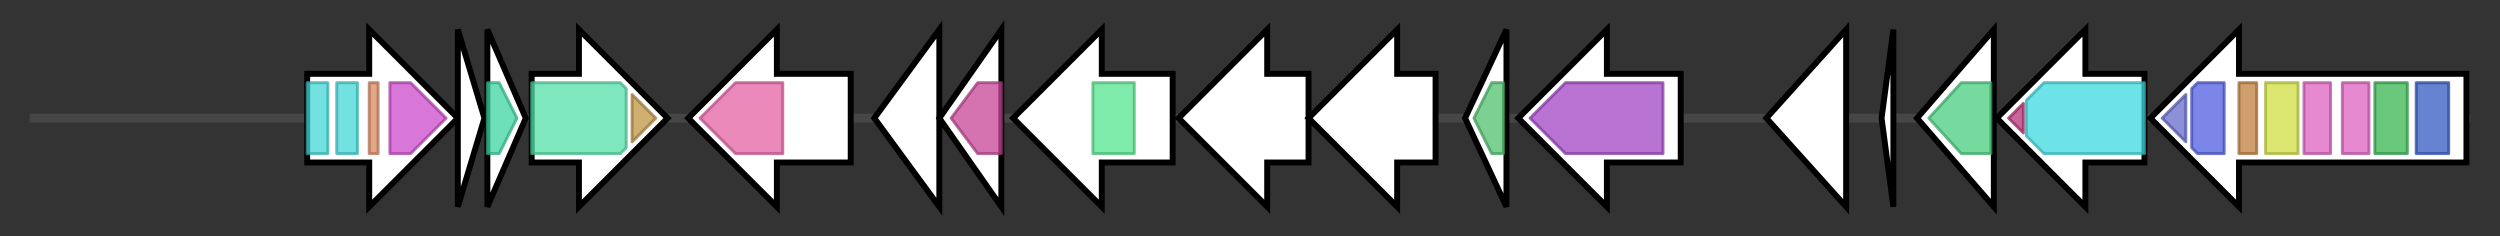 <svg version="1.1" baseProfile="full" xmlns="http://www.w3.org/2000/svg" width="846.367" height="80">
	<rect width="100%" height="100%" fill="#333333" stroke="none"/>
	<g>
		<line x1="10" y1="40.0" x2="836.367" y2="40.0" style="stroke:rgb(70,70,70); stroke-width:3 "/>
		<g>
			<title>sucB (KKHPANEM_02420)
Dihydrolipoyllysine-residue succinyltransferase component of 2-oxoglutarate dehydrogenase complex</title>
			<polygon class="sucB (KKHPANEM_02420)
Dihydrolipoyllysine-residue succinyltransferase component of 2-oxoglutarate dehydrogenase complex" points="104,25 125,25 125,10 155,40 125,70 125,55 104,55" fill="rgb(255,255,255)" fill-opacity="1.0" stroke="rgb(0,0,0)" stroke-width="2"  />
			<g>
				<title>Biotin_lipoyl (PF00364)
"Biotin-requiring enzyme"</title>
				<rect class="PF00364" x="104" y="28" stroke-linejoin="round" width="7" height="24" fill="rgb(67,214,213)" stroke="rgb(53,171,170)" stroke-width="1" opacity="0.75" />
			</g>
			<g>
				<title>Biotin_lipoyl (PF00364)
"Biotin-requiring enzyme"</title>
				<rect class="PF00364" x="114" y="28" stroke-linejoin="round" width="7" height="24" fill="rgb(67,214,213)" stroke="rgb(53,171,170)" stroke-width="1" opacity="0.75" />
			</g>
			<g>
				<title>E3_binding (PF02817)
"e3 binding domain"</title>
				<rect class="PF02817" x="125" y="28" stroke-linejoin="round" width="3" height="24" fill="rgb(217,136,99)" stroke="rgb(173,108,79)" stroke-width="1" opacity="0.75" />
			</g>
			<g>
				<title>2-oxoacid_dh (PF00198)
"2-oxoacid dehydrogenases acyltransferase (catalytic domain)"</title>
				<polygon class="PF00198" points="132,28 139,28 151,40 139,52 132,52" stroke-linejoin="round" width="23" height="24" fill="rgb(204,74,202)" stroke="rgb(163,59,161)" stroke-width="1" opacity="0.75" />
			</g>
		</g>
		<g>
			<title> (KKHPANEM_02421)
hypothetical protein</title>
			<polygon class=" (KKHPANEM_02421)
hypothetical protein" points="155,10 164,40 155,70" fill="rgb(255,255,255)" fill-opacity="1.0" stroke="rgb(0,0,0)" stroke-width="2"  />
		</g>
		<g>
			<title> (KKHPANEM_02422)
hypothetical protein</title>
			<polygon class=" (KKHPANEM_02422)
hypothetical protein" points="165,10 178,40 165,70" fill="rgb(255,255,255)" fill-opacity="1.0" stroke="rgb(0,0,0)" stroke-width="2"  />
			<g>
				<title>MAPEG (PF01124)
"MAPEG family"</title>
				<polygon class="PF01124" points="165,28 169,28 175,40 169,52 165,52" stroke-linejoin="round" width="13" height="24" fill="rgb(60,212,161)" stroke="rgb(47,169,128)" stroke-width="1" opacity="0.75" />
			</g>
		</g>
		<g>
			<title>lpd3 (KKHPANEM_02423)
Dihydrolipoyl dehydrogenase 3</title>
			<polygon class="lpd3 (KKHPANEM_02423)
Dihydrolipoyl dehydrogenase 3" points="180,25 196,25 196,10 226,40 196,70 196,55 180,55" fill="rgb(255,255,255)" fill-opacity="1.0" stroke="rgb(0,0,0)" stroke-width="2"  />
			<g>
				<title>Pyr_redox_2 (PF07992)
"Pyridine nucleotide-disulphide oxidoreductase"</title>
				<polygon class="PF07992" points="180,28 210,28 212,30 212,50 210,52 180,52" stroke-linejoin="round" width="32" height="24" fill="rgb(83,223,167)" stroke="rgb(66,178,133)" stroke-width="1" opacity="0.75" />
			</g>
			<g>
				<title>Pyr_redox_dim (PF02852)
"Pyridine nucleotide-disulphide oxidoreductase, dimerisation domain"</title>
				<polygon class="PF02852" points="214,32 222,40 214,48" stroke-linejoin="round" width="10" height="24" fill="rgb(191,148,67)" stroke="rgb(152,118,53)" stroke-width="1" opacity="0.75" />
			</g>
		</g>
		<g>
			<title> (KKHPANEM_02424)
hypothetical protein</title>
			<polygon class=" (KKHPANEM_02424)
hypothetical protein" points="288,25 263,25 263,10 233,40 263,70 263,55 288,55" fill="rgb(255,255,255)" fill-opacity="1.0" stroke="rgb(0,0,0)" stroke-width="2"  />
			<g>
				<title>RmuC (PF02646)
"RmuC family"</title>
				<polygon class="PF02646" points="237,40 249,28 265,28 265,52 249,52" stroke-linejoin="round" width="29" height="24" fill="rgb(227,98,163)" stroke="rgb(181,78,130)" stroke-width="1" opacity="0.75" />
			</g>
		</g>
		<g>
			<title> (KKHPANEM_02425)
hypothetical protein</title>
			<polygon class=" (KKHPANEM_02425)
hypothetical protein" points="296,40 318,10 318,70" fill="rgb(255,255,255)" fill-opacity="1.0" stroke="rgb(0,0,0)" stroke-width="2"  />
		</g>
		<g>
			<title>kpsU (KKHPANEM_02426)
3-deoxy-manno-octulosonate cytidylyltransferase</title>
			<polygon class="kpsU (KKHPANEM_02426)
3-deoxy-manno-octulosonate cytidylyltransferase" points="318,40 339,10 339,70" fill="rgb(255,255,255)" fill-opacity="1.0" stroke="rgb(0,0,0)" stroke-width="2"  />
			<g>
				<title>CTP_transf_3 (PF02348)
"Cytidylyltransferase"</title>
				<polygon class="PF02348" points="322,40 331,28 339,28 339,52 331,52" stroke-linejoin="round" width="18" height="24" fill="rgb(198,69,151)" stroke="rgb(158,55,120)" stroke-width="1" opacity="0.75" />
			</g>
		</g>
		<g>
			<title>mhpE (KKHPANEM_02427)
4-hydroxy-2-oxovalerate aldolase</title>
			<polygon class="mhpE (KKHPANEM_02427)
4-hydroxy-2-oxovalerate aldolase" points="397,25 373,25 373,10 343,40 373,70 373,55 397,55" fill="rgb(255,255,255)" fill-opacity="1.0" stroke="rgb(0,0,0)" stroke-width="2"  />
			<g>
				<title>HMGL-like (PF00682)
"HMGL-like"</title>
				<rect class="PF00682" x="370" y="28" stroke-linejoin="round" width="14" height="24" fill="rgb(84,228,141)" stroke="rgb(67,182,112)" stroke-width="1" opacity="0.75" />
			</g>
		</g>
		<g>
			<title> (KKHPANEM_02428)
hypothetical protein</title>
			<polygon class=" (KKHPANEM_02428)
hypothetical protein" points="443,25 429,25 429,10 399,40 429,70 429,55 443,55" fill="rgb(255,255,255)" fill-opacity="1.0" stroke="rgb(0,0,0)" stroke-width="2"  />
		</g>
		<g>
			<title> (KKHPANEM_02429)
hypothetical protein</title>
			<polygon class=" (KKHPANEM_02429)
hypothetical protein" points="486,25 473,25 473,10 443,40 473,70 473,55 486,55" fill="rgb(255,255,255)" fill-opacity="1.0" stroke="rgb(0,0,0)" stroke-width="2"  />
		</g>
		<g>
			<title> (KKHPANEM_02430)
hypothetical protein</title>
			<polygon class=" (KKHPANEM_02430)
hypothetical protein" points="496,40 510,10 510,70" fill="rgb(255,255,255)" fill-opacity="1.0" stroke="rgb(0,0,0)" stroke-width="2"  />
			<g>
				<title>TerB (PF05099)
"Tellurite resistance protein TerB"</title>
				<polygon class="PF05099" points="499,40 505,28 509,28 509,52 505,52" stroke-linejoin="round" width="13" height="24" fill="rgb(81,192,110)" stroke="rgb(64,153,88)" stroke-width="1" opacity="0.75" />
			</g>
		</g>
		<g>
			<title>pgi (KKHPANEM_02431)
Glucose-6-phosphate isomerase</title>
			<polygon class="pgi (KKHPANEM_02431)
Glucose-6-phosphate isomerase" points="569,25 544,25 544,10 514,40 544,70 544,55 569,55" fill="rgb(255,255,255)" fill-opacity="1.0" stroke="rgb(0,0,0)" stroke-width="2"  />
			<g>
				<title>PGI (PF00342)
"Phosphoglucose isomerase"</title>
				<polygon class="PF00342" points="518,40 530,28 563,28 563,52 530,52" stroke-linejoin="round" width="48" height="24" fill="rgb(160,69,196)" stroke="rgb(128,55,156)" stroke-width="1" opacity="0.75" />
			</g>
		</g>
		<g>
			<title> (KKHPANEM_02432)
hypothetical protein</title>
			<polygon class=" (KKHPANEM_02432)
hypothetical protein" points="598,40 625,10 625,70" fill="rgb(255,255,255)" fill-opacity="1.0" stroke="rgb(0,0,0)" stroke-width="2"  />
		</g>
		<g>
			<title> (KKHPANEM_02433)
hypothetical protein</title>
			<polygon class=" (KKHPANEM_02433)
hypothetical protein" points="637,40 641,10 641,70" fill="rgb(255,255,255)" fill-opacity="1.0" stroke="rgb(0,0,0)" stroke-width="2"  />
		</g>
		<g>
			<title>bdhA (KKHPANEM_02434)
D-beta-hydroxybutyrate dehydrogenase</title>
			<polygon class="bdhA (KKHPANEM_02434)
D-beta-hydroxybutyrate dehydrogenase" points="649,40 675,10 675,70" fill="rgb(255,255,255)" fill-opacity="1.0" stroke="rgb(0,0,0)" stroke-width="2"  />
			<g>
				<title>adh_short_C2 (PF13561)
"Enoyl-(Acyl carrier protein) reductase"</title>
				<polygon class="PF13561" points="653,40 664,28 674,28 674,52 664,52" stroke-linejoin="round" width="25" height="24" fill="rgb(73,205,127)" stroke="rgb(58,164,101)" stroke-width="1" opacity="0.75" />
			</g>
		</g>
		<g>
			<title>lcfB_3 (KKHPANEM_02435)
Long-chain-fatty-acid--CoA ligase</title>
			<polygon class="lcfB_3 (KKHPANEM_02435)
Long-chain-fatty-acid--CoA ligase" points="726,25 706,25 706,10 676,40 706,70 706,55 726,55" fill="rgb(255,255,255)" fill-opacity="1.0" stroke="rgb(0,0,0)" stroke-width="2"  />
			<g>
				<title>AMP-binding_C (PF13193)
"AMP-binding enzyme C-terminal domain"</title>
				<polygon class="PF13193" points="680,40 685,35 685,45" stroke-linejoin="round" width="7" height="24" fill="rgb(182,50,118)" stroke="rgb(145,39,94)" stroke-width="1" opacity="0.75" />
			</g>
			<g>
				<title>AMP-binding (PF00501)
"AMP-binding enzyme"</title>
				<polygon class="PF00501" points="686,34 692,28 726,28 726,52 692,52 686,46" stroke-linejoin="round" width="40" height="24" fill="rgb(60,217,223)" stroke="rgb(48,173,178)" stroke-width="1" opacity="0.75" />
			</g>
		</g>
		<g>
			<title>rcsC_7 (KKHPANEM_02436)
Sensor histidine kinase RcsC</title>
			<polygon class="rcsC_7 (KKHPANEM_02436)
Sensor histidine kinase RcsC" points="835,25 758,25 758,10 728,40 758,70 758,55 835,55" fill="rgb(255,255,255)" fill-opacity="1.0" stroke="rgb(0,0,0)" stroke-width="2"  />
			<g>
				<title>Response_reg (PF00072)
"Response regulator receiver domain"</title>
				<polygon class="PF00072" points="732,40 740,32 740,48" stroke-linejoin="round" width="11" height="24" fill="rgb(100,107,203)" stroke="rgb(80,85,162)" stroke-width="1" opacity="0.75" />
			</g>
			<g>
				<title>HATPase_c (PF02518)
"Histidine kinase-, DNA gyrase B-, and HSP90-like ATPase"</title>
				<polygon class="PF02518" points="742,30 744,28 753,28 753,52 744,52 742,50" stroke-linejoin="round" width="11" height="24" fill="rgb(80,94,225)" stroke="rgb(64,75,180)" stroke-width="1" opacity="0.75" />
			</g>
			<g>
				<title>HisKA (PF00512)
"His Kinase A (phospho-acceptor) domain"</title>
				<rect class="PF00512" x="758" y="28" stroke-linejoin="round" width="6" height="24" fill="rgb(193,125,62)" stroke="rgb(154,100,49)" stroke-width="1" opacity="0.75" />
			</g>
			<g>
				<title>PAS (PF00989)
"PAS fold"</title>
				<rect class="PF00989" x="767" y="28" stroke-linejoin="round" width="11" height="24" fill="rgb(205,221,64)" stroke="rgb(164,176,51)" stroke-width="1" opacity="0.75" />
			</g>
			<g>
				<title>PAS_3 (PF08447)
"PAS fold"</title>
				<rect class="PF08447" x="780" y="28" stroke-linejoin="round" width="9" height="24" fill="rgb(222,97,193)" stroke="rgb(177,77,154)" stroke-width="1" opacity="0.75" />
			</g>
			<g>
				<title>PAS_3 (PF08447)
"PAS fold"</title>
				<rect class="PF08447" x="793" y="28" stroke-linejoin="round" width="9" height="24" fill="rgb(222,97,193)" stroke="rgb(177,77,154)" stroke-width="1" opacity="0.75" />
			</g>
			<g>
				<title>PAS_7 (PF12860)
"PAS fold"</title>
				<rect class="PF12860" x="804" y="28" stroke-linejoin="round" width="11" height="24" fill="rgb(56,181,80)" stroke="rgb(44,144,64)" stroke-width="1" opacity="0.75" />
			</g>
			<g>
				<title>PAS_4 (PF08448)
"PAS fold"</title>
				<rect class="PF08448" x="818" y="28" stroke-linejoin="round" width="11" height="24" fill="rgb(50,90,192)" stroke="rgb(40,71,153)" stroke-width="1" opacity="0.75" />
			</g>
		</g>
	</g>
</svg>
